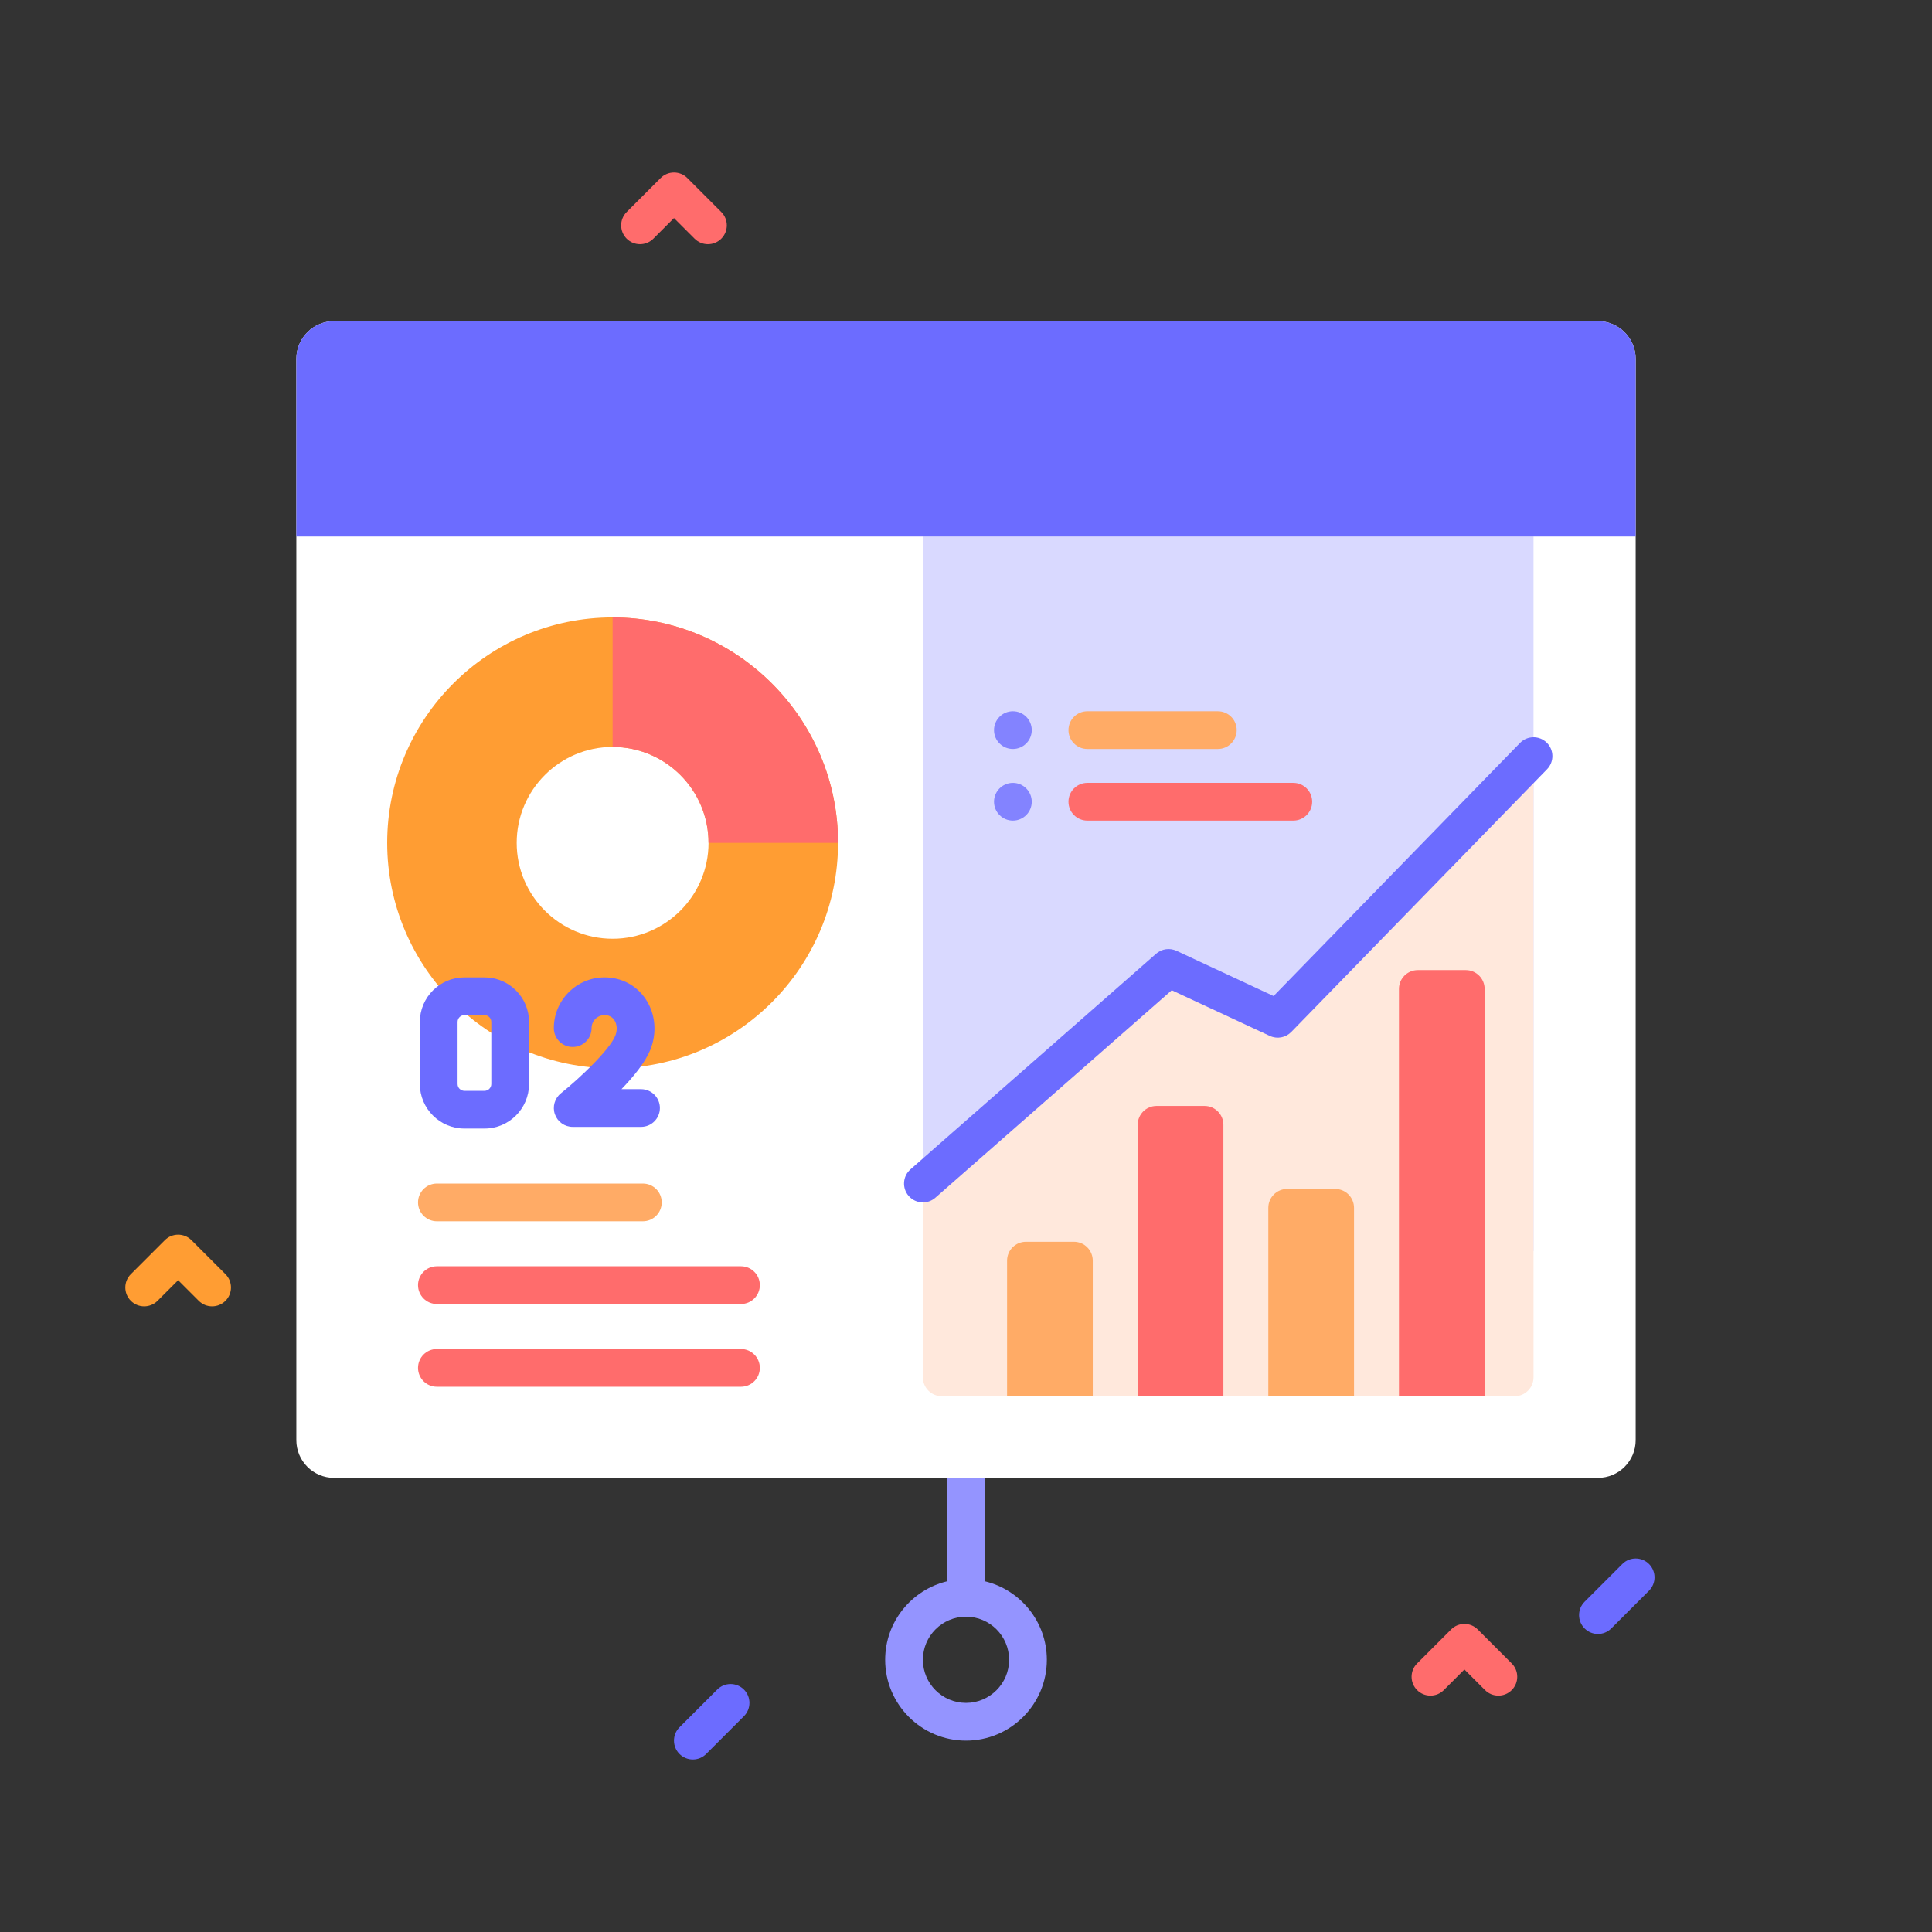 <svg width="512" height="512" viewBox="0 0 512 512" fill="none" xmlns="http://www.w3.org/2000/svg">
<rect x="0" y="0" width="512" height="512" fill="#333333" stroke="none"/>
<path d="M261 419.052V391.969C261 389.207 258.762 386.969 256 386.969C253.239 386.969 251 389.207 251 391.969V419.052C241.595 421.313 234.577 429.773 234.577 439.862C234.577 451.674 244.187 461.285 256 461.285C267.812 461.285 277.423 451.675 277.423 439.862C277.423 429.773 270.404 421.313 261 419.052ZM256 451.284C249.701 451.284 244.577 446.16 244.577 439.861C244.577 433.562 249.702 428.438 256 428.438C262.298 428.438 267.423 433.562 267.423 439.861C267.423 446.16 262.299 451.284 256 451.284Z" fill="#9494FF"/>
<path d="M423.467 391.652H88.533C83.01 391.652 78.533 387.175 78.533 381.652V95.117C78.533 89.594 83.01 85.117 88.533 85.117H423.468C428.991 85.117 433.468 89.594 433.468 95.117V381.652C433.467 387.175 428.99 391.652 423.467 391.652Z" fill="white"/>
<path d="M244.577 142.172H406.4V331.547H244.577V142.172Z" fill="#D9D9FF"/>
<path d="M433.467 142.172H78.533V95.117C78.533 89.594 83.01 85.117 88.533 85.117H423.468C428.991 85.117 433.468 89.594 433.468 95.117L433.467 142.172Z" fill="#6C6CFF"/>
<path d="M187.611 64.716C186.331 64.716 185.052 64.228 184.075 63.251L178.611 57.787L173.147 63.251C171.194 65.204 168.029 65.204 166.076 63.251C164.123 61.299 164.123 58.133 166.076 56.181L175.076 47.181C177.029 45.228 180.194 45.228 182.147 47.181L191.147 56.181C193.1 58.133 193.1 61.299 191.147 63.251C190.17 64.228 188.891 64.716 187.611 64.716Z" fill="#FF6C6C"/>
<path d="M397.085 449.361C395.806 449.361 394.525 448.873 393.55 447.896L388.085 442.432L382.62 447.896C380.669 449.849 377.501 449.849 375.55 447.896C373.597 445.944 373.597 442.778 375.55 440.826L384.55 431.826C386.501 429.873 389.669 429.873 391.62 431.826L400.62 440.826C402.573 442.778 402.573 445.944 400.62 447.896C399.645 448.873 398.364 449.361 397.085 449.361Z" fill="#FF6C6C"/>
<path d="M56.212 346.2C54.932 346.2 53.653 345.712 52.676 344.735L47.212 339.271L41.748 344.735C39.795 346.688 36.63 346.688 34.677 344.735C32.724 342.783 32.724 339.617 34.677 337.665L43.677 328.665C45.63 326.712 48.795 326.712 50.748 328.665L59.748 337.665C61.701 339.617 61.701 342.783 59.748 344.735C58.771 345.712 57.492 346.2 56.212 346.2Z" fill="#FF9D33"/>
<path d="M183.611 466.284C182.331 466.284 181.052 465.796 180.075 464.819C178.122 462.867 178.122 459.701 180.075 457.749L190.075 447.749C192.028 445.796 195.193 445.796 197.146 447.749C199.099 449.701 199.099 452.867 197.146 454.819L187.146 464.819C186.17 465.796 184.891 466.284 183.611 466.284Z" fill="#6C6CFF"/>
<path d="M423.468 433.016C422.189 433.016 420.908 432.528 419.933 431.551C417.98 429.599 417.98 426.433 419.933 424.481L429.933 414.481C431.884 412.528 435.052 412.528 437.003 414.481C438.956 416.433 438.956 419.599 437.003 421.551L427.003 431.551C426.027 432.527 424.747 433.016 423.468 433.016Z" fill="#6C6CFF"/>
<path d="M162.349 283.107C129.407 283.107 102.606 256.306 102.606 223.364C102.606 190.422 129.406 163.621 162.349 163.621C195.292 163.621 222.092 190.422 222.092 223.364C222.092 256.306 195.291 283.107 162.349 283.107ZM162.349 197.944C148.333 197.944 136.929 209.347 136.929 223.364C136.929 237.381 148.333 248.784 162.349 248.784C176.366 248.784 187.769 237.381 187.769 223.364C187.769 209.347 176.366 197.944 162.349 197.944Z" fill="#FF9D33"/>
<path d="M187.769 223.364C187.769 209.347 176.365 197.944 162.349 197.944V163.621C195.291 163.621 222.092 190.422 222.092 223.364H187.769Z" fill="#FF6C6C"/>
<path d="M406.4 200.375L338.618 269.989L309.675 256.512L244.576 313.653V365.01C244.576 367.771 246.815 370.01 249.576 370.01H401.4C404.161 370.01 406.4 367.771 406.4 365.01V200.375Z" fill="#FFE8DC"/>
<path d="M289.594 370.01H266.883V334.084C266.883 331.323 269.122 329.084 271.883 329.084H284.594C287.355 329.084 289.594 331.323 289.594 334.084V370.01Z" fill="#FFAB66"/>
<path d="M324.211 370.01H301.5V298.084C301.5 295.323 303.739 293.084 306.5 293.084H319.211C321.972 293.084 324.211 295.323 324.211 298.084V370.01Z" fill="#FF6C6C"/>
<path d="M358.828 370.01H336.117V320.084C336.117 317.323 338.356 315.084 341.117 315.084H353.828C356.589 315.084 358.828 317.323 358.828 320.084V370.01Z" fill="#FFAB66"/>
<path d="M393.446 370.01H370.735V262.083C370.735 259.322 372.974 257.083 375.735 257.083H388.446C391.207 257.083 393.446 259.322 393.446 262.083V370.01Z" fill="#FF6C6C"/>
<path d="M244.579 318.652C243.19 318.652 241.808 318.077 240.819 316.951C238.997 314.875 239.203 311.716 241.278 309.894L306.376 252.753C307.866 251.445 309.988 251.14 311.785 251.979L337.511 263.958L402.818 196.887C404.744 194.909 407.909 194.867 409.888 196.793C411.867 198.719 411.909 201.885 409.982 203.863L342.2 273.478C340.719 275 338.434 275.421 336.508 274.522L310.523 262.422L247.876 317.41C246.926 318.243 245.75 318.652 244.579 318.652Z" fill="#6C6CFF"/>
<path d="M170.363 323.653H115.78C113.019 323.653 110.78 321.414 110.78 318.653C110.78 315.892 113.019 313.653 115.78 313.653H170.363C173.124 313.653 175.363 315.892 175.363 318.653C175.363 321.414 173.124 323.653 170.363 323.653Z" fill="#FFAB66"/>
<path d="M196.363 345.578H115.78C113.019 345.578 110.78 343.339 110.78 340.578C110.78 337.817 113.019 335.578 115.78 335.578H196.363C199.124 335.578 201.363 337.817 201.363 340.578C201.363 343.339 199.124 345.578 196.363 345.578Z" fill="#FF6C6C"/>
<path d="M196.363 367.504H115.78C113.019 367.504 110.78 365.265 110.78 362.504C110.78 359.743 113.019 357.504 115.78 357.504H196.363C199.124 357.504 201.363 359.743 201.363 362.504C201.363 365.265 199.124 367.504 196.363 367.504Z" fill="#FF6C6C"/>
<path d="M322.738 198.486H288.155C285.394 198.486 283.155 196.247 283.155 193.486C283.155 190.725 285.394 188.486 288.155 188.486H322.738C325.499 188.486 327.738 190.725 327.738 193.486C327.738 196.247 325.5 198.486 322.738 198.486Z" fill="#FFAB66"/>
<path d="M268.423 198.486C271.184 198.486 273.423 196.248 273.423 193.486C273.423 190.725 271.184 188.486 268.423 188.486C265.662 188.486 263.423 190.725 263.423 193.486C263.423 196.248 265.662 198.486 268.423 198.486Z" fill="#8383FF"/>
<path d="M342.738 217.469H288.155C285.394 217.469 283.155 215.23 283.155 212.469C283.155 209.708 285.394 207.469 288.155 207.469H342.738C345.499 207.469 347.738 209.708 347.738 212.469C347.738 215.23 345.5 217.469 342.738 217.469Z" fill="#FF6C6C"/>
<path d="M268.423 217.469C271.184 217.469 273.423 215.23 273.423 212.469C273.423 209.708 271.184 207.469 268.423 207.469C265.662 207.469 263.423 209.708 263.423 212.469C263.423 215.23 265.662 217.469 268.423 217.469Z" fill="#8383FF"/>
<path d="M128.399 299.077H123.067C116.559 299.077 111.264 293.782 111.264 287.274V270.817C111.264 264.309 116.559 259.014 123.067 259.014H128.399C134.907 259.014 140.201 264.309 140.201 270.817V287.274C140.201 293.782 134.907 299.077 128.399 299.077ZM123.067 269.014C122.073 269.014 121.264 269.823 121.264 270.817V287.274C121.264 288.268 122.073 289.077 123.067 289.077H128.399C129.392 289.077 130.201 288.268 130.201 287.274V270.817C130.201 269.823 129.392 269.014 128.399 269.014H123.067Z" fill="#6C6CFF"/>
<path d="M169.879 298.636H151.771C149.649 298.636 147.759 297.296 147.055 295.295C146.351 293.294 146.987 291.066 148.641 289.736C153.683 285.686 161.486 278.284 163.046 274.507C163.646 273.056 163.551 271.456 162.799 270.331C162.214 269.456 161.344 269.013 160.213 269.013C158.315 269.013 156.771 270.557 156.771 272.455C156.771 275.217 154.533 277.455 151.771 277.455C149.009 277.455 146.771 275.217 146.771 272.455C146.771 265.043 152.801 259.013 160.213 259.013C164.692 259.013 168.664 261.113 171.111 264.773C173.735 268.696 174.174 273.763 172.288 278.328C170.934 281.602 167.89 285.325 164.694 288.636H169.879C172.641 288.636 174.879 290.874 174.879 293.636C174.879 296.398 172.641 298.636 169.879 298.636Z" fill="#6C6CFF"/>
</svg>
